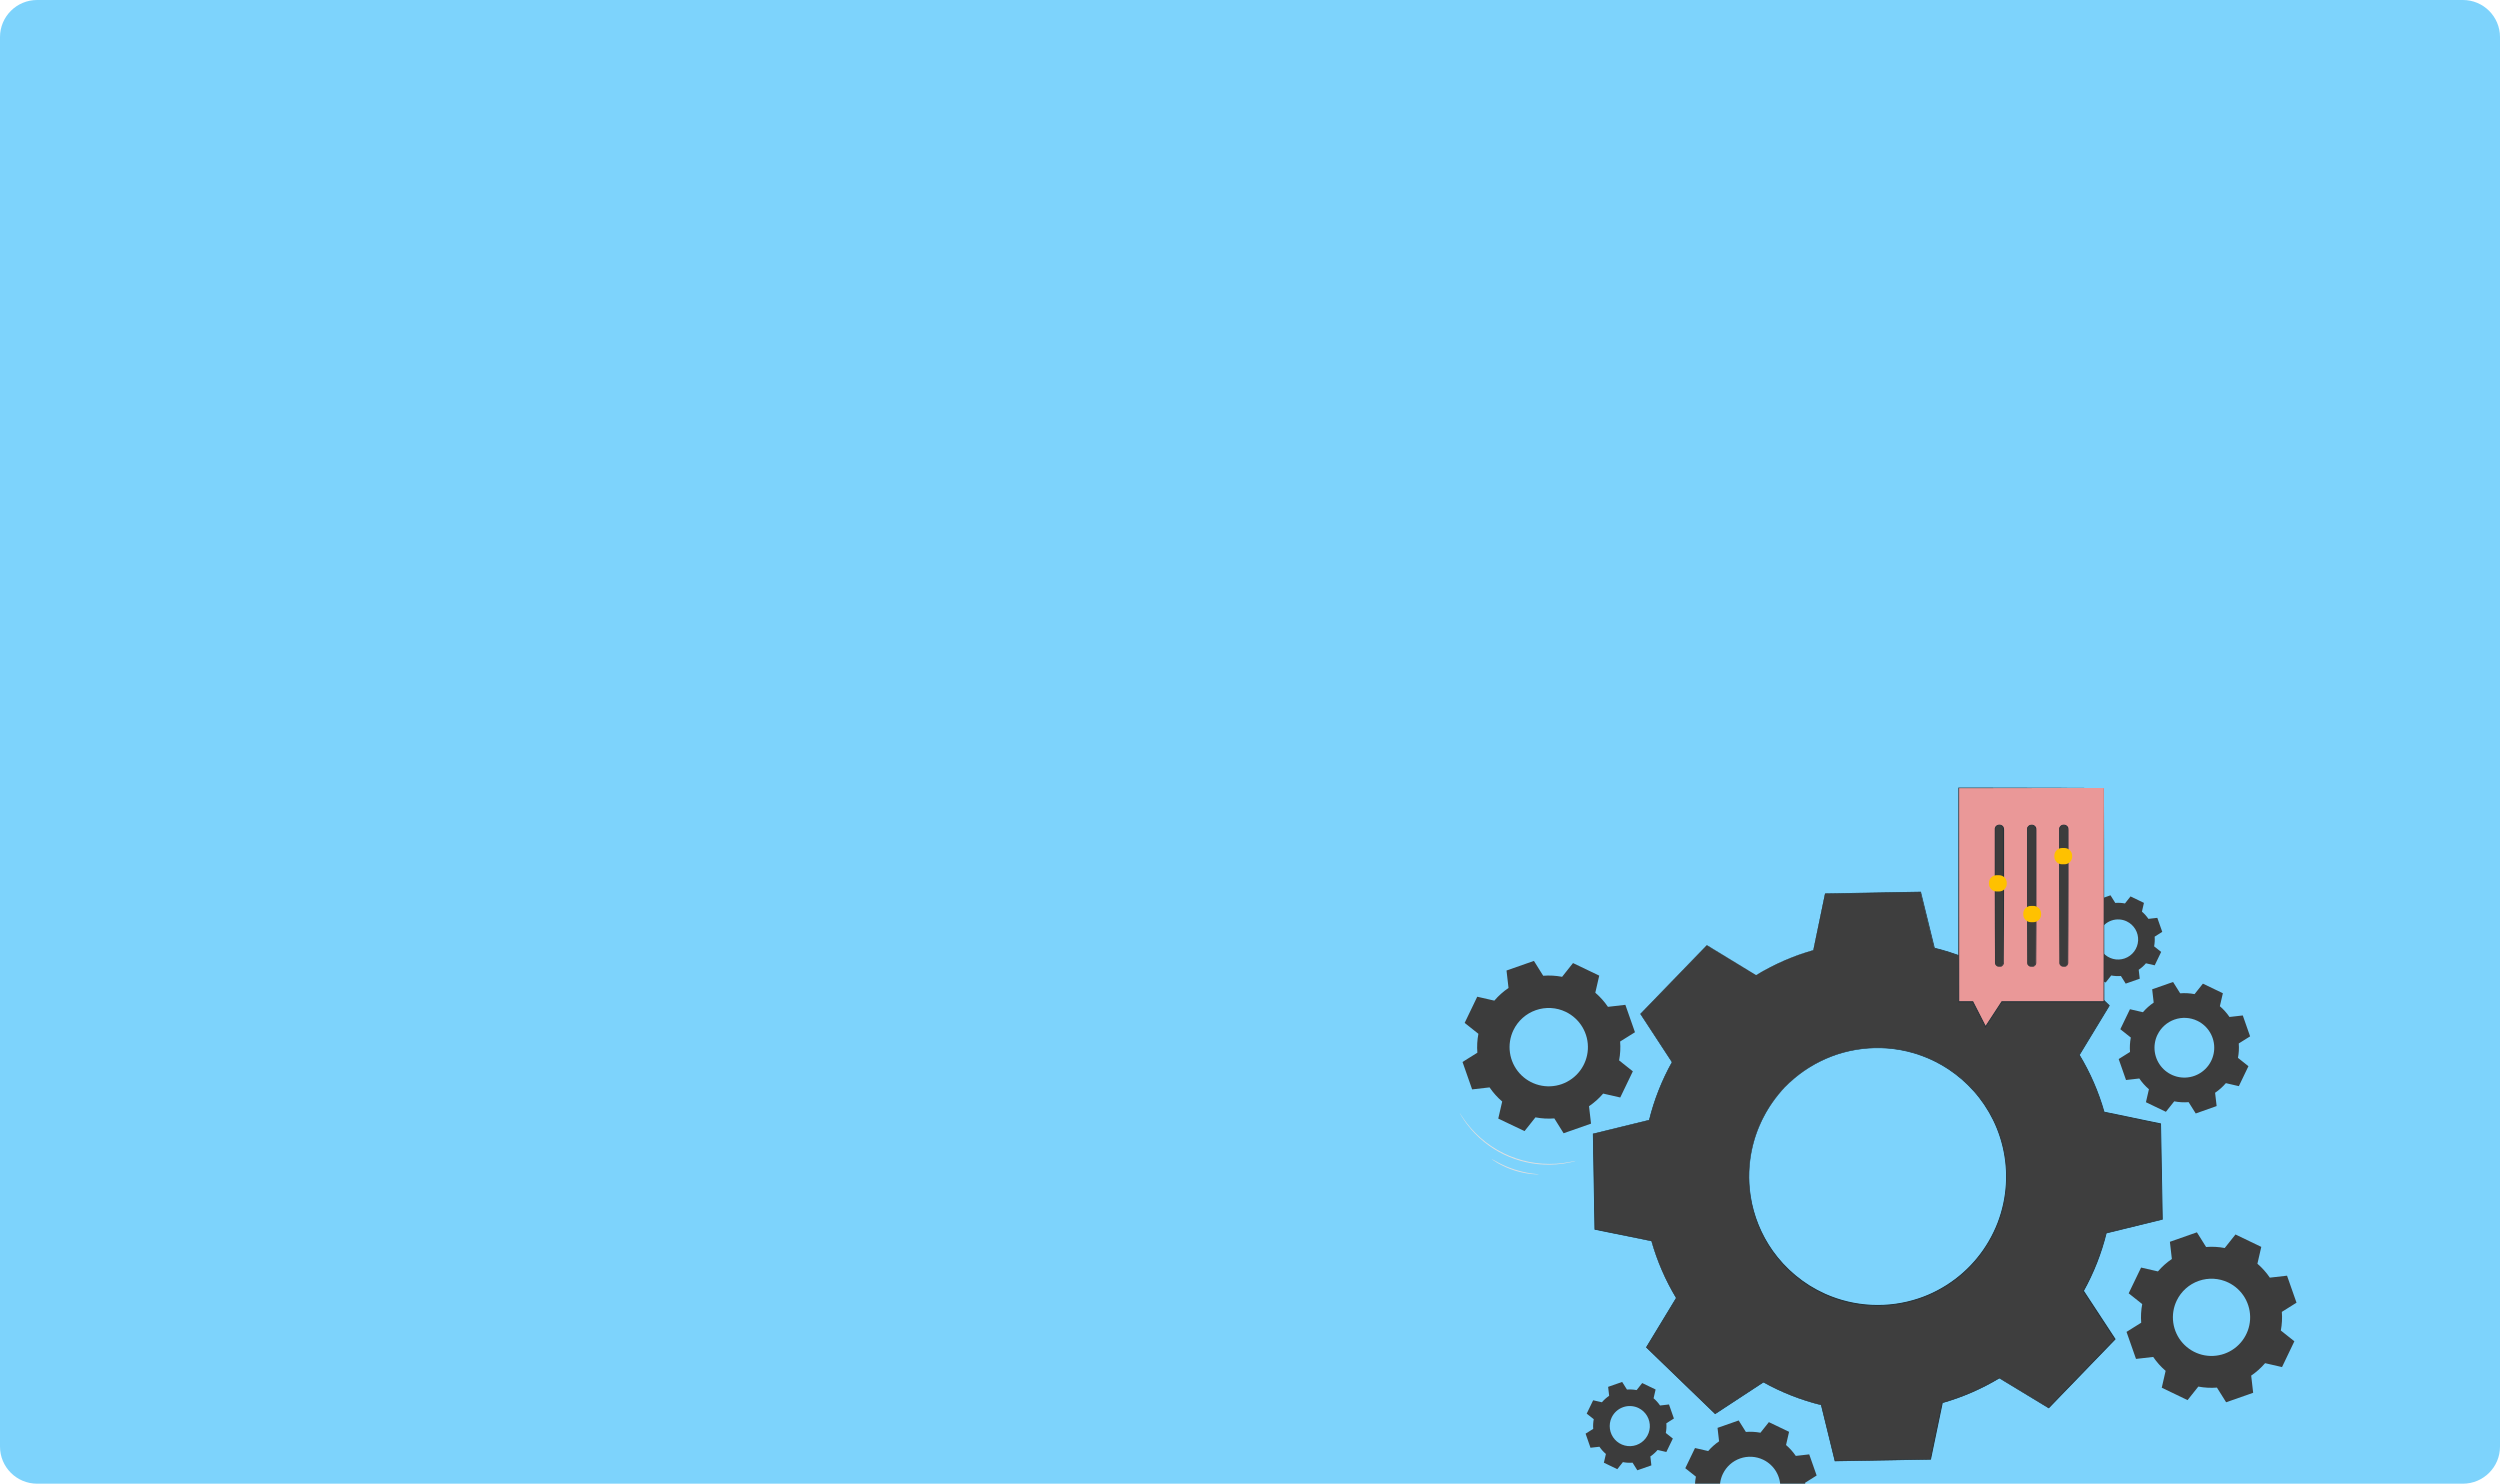 <svg width="337" height="200" viewBox="0 0 337 200" fill="none" xmlns="http://www.w3.org/2000/svg">
<g clip-path="url(#clip0_1372_131750)">
<path d="M332 0H5C2.239 0 0 2.239 0 5V195C0 197.761 2.239 200 5 200H332C334.761 200 337 197.761 337 195V5C337 2.239 334.761 0 332 0Z" fill="#7DD3FC"/>
<path d="M201.443 134.878C201.999 134.229 202.64 133.658 203.348 133.178L203.078 130.826L206.773 129.531L208.023 131.531C208.875 131.465 209.733 131.513 210.573 131.674L212.042 129.821L215.577 131.514L215.047 133.818C215.697 134.374 216.269 135.014 216.75 135.721L219.099 135.451L220.394 139.146L218.394 140.396C218.461 141.247 218.414 142.104 218.254 142.943L220.107 144.415L218.409 147.942L216.105 147.415C215.549 148.065 214.908 148.637 214.2 149.115L214.47 151.467L210.775 152.762L209.525 150.762C208.673 150.828 207.817 150.78 206.978 150.62L205.508 152.472L201.966 150.787L202.496 148.482C201.846 147.927 201.273 147.287 200.793 146.58L198.443 146.85L197.148 143.155L199.148 141.905C199.08 141.054 199.127 140.197 199.288 139.358L197.436 137.886L199.133 134.358L201.438 134.886L201.443 134.878ZM204.01 138.866C203.557 139.807 203.394 140.862 203.54 141.896C203.687 142.93 204.137 143.898 204.833 144.677C205.529 145.456 206.441 146.01 207.453 146.271C208.465 146.532 209.531 146.486 210.517 146.141C211.503 145.795 212.364 145.165 212.992 144.33C213.62 143.495 213.986 142.493 214.044 141.45C214.102 140.407 213.85 139.37 213.319 138.47C212.787 137.571 212.001 136.849 211.06 136.396C209.798 135.789 208.346 135.709 207.024 136.172C205.702 136.635 204.618 137.604 204.01 138.866Z" fill="#3C3C3C"/>
<path d="M290.891 171.387C291.439 170.748 292.069 170.185 292.766 169.712L292.501 167.395L296.143 166.117L297.381 168.095C298.22 168.028 299.065 168.074 299.893 168.232L301.343 166.407L304.82 168.08L304.3 170.352C304.939 170.9 305.502 171.53 305.975 172.227L308.292 171.962L309.57 175.604L307.592 176.841C307.659 177.681 307.612 178.526 307.455 179.354L309.28 180.804L307.617 184.281L305.335 183.756C304.787 184.395 304.156 184.958 303.46 185.431L303.725 187.748L300.083 189.026L298.845 187.048C298.006 187.115 297.161 187.068 296.333 186.911L294.883 188.736L291.406 187.063L291.926 184.791C291.287 184.243 290.724 183.612 290.251 182.916L287.934 183.181L286.656 179.539L288.634 178.301C288.567 177.462 288.614 176.617 288.771 175.789L286.946 174.339L288.619 170.867L290.891 171.387ZM293.421 175.317C292.974 176.245 292.813 177.284 292.957 178.304C293.101 179.324 293.544 180.278 294.231 181.046C294.918 181.814 295.817 182.361 296.814 182.618C297.812 182.875 298.863 182.83 299.835 182.489C300.807 182.149 301.656 181.527 302.275 180.704C302.894 179.88 303.255 178.892 303.312 177.864C303.369 176.835 303.12 175.813 302.596 174.926C302.071 174.039 301.296 173.328 300.368 172.882C299.124 172.285 297.693 172.206 296.391 172.662C295.088 173.119 294.02 174.073 293.421 175.317Z" fill="#3C3C3C"/>
<path d="M288.867 136.446C289.29 135.951 289.778 135.515 290.317 135.151L290.112 133.359L292.93 132.371L293.887 133.898C294.536 133.848 295.19 133.884 295.829 134.006L296.952 132.594L299.642 133.888L299.237 135.638C299.732 136.061 300.169 136.549 300.534 137.088L302.327 136.883L303.314 139.701L301.784 140.658C301.835 141.307 301.799 141.961 301.677 142.6L303.089 143.723L301.797 146.413L300.047 146.008C299.623 146.503 299.134 146.94 298.594 147.305L298.802 149.097L295.984 150.097L295.027 148.57C294.378 148.621 293.724 148.584 293.085 148.46L291.962 149.872L289.272 148.58L289.675 146.83C289.181 146.406 288.745 145.919 288.38 145.38L286.588 145.585L285.598 142.76L287.125 141.803C287.075 141.154 287.111 140.5 287.233 139.861L285.82 138.738L287.118 136.043L288.867 136.446ZM290.825 139.486C290.479 140.203 290.354 141.008 290.465 141.796C290.577 142.585 290.92 143.323 291.451 143.917C291.982 144.511 292.677 144.934 293.448 145.133C294.22 145.332 295.033 145.297 295.785 145.034C296.537 144.771 297.193 144.29 297.672 143.653C298.151 143.016 298.43 142.252 298.474 141.456C298.518 140.661 298.325 139.87 297.92 139.184C297.515 138.498 296.915 137.948 296.197 137.603C295.235 137.143 294.13 137.082 293.124 137.435C292.118 137.788 291.293 138.525 290.83 139.486H290.825Z" fill="#3C3C3C"/>
<path d="M281.765 123.427C282.05 123.094 282.377 122.801 282.74 122.555L282.603 121.35L284.495 120.688L285.14 121.715C285.576 121.679 286.015 121.704 286.445 121.787L287.195 120.837L289.002 121.707L288.732 122.887C289.064 123.173 289.358 123.501 289.605 123.862L290.807 123.725L291.472 125.617L290.447 126.262C290.48 126.698 290.456 127.137 290.375 127.567L291.325 128.317L290.455 130.124L289.272 129.852C288.988 130.186 288.66 130.479 288.297 130.724L288.437 131.929L286.545 132.592L285.9 131.564C285.464 131.599 285.025 131.574 284.595 131.492L283.845 132.442L282.038 131.572L282.31 130.392C281.977 130.107 281.684 129.779 281.438 129.417L280.233 129.554L279.57 127.662L280.593 127.012C280.557 126.576 280.582 126.137 280.665 125.707L279.715 124.957L280.585 123.15L281.765 123.422V123.427ZM283.08 125.47C282.848 125.952 282.765 126.492 282.84 127.021C282.915 127.551 283.145 128.046 283.502 128.445C283.859 128.843 284.325 129.127 284.843 129.261C285.361 129.394 285.907 129.371 286.412 129.194C286.917 129.017 287.358 128.695 287.679 128.268C288.001 127.84 288.188 127.327 288.218 126.793C288.249 126.259 288.12 125.728 287.848 125.268C287.576 124.807 287.174 124.437 286.692 124.205C286.372 124.05 286.025 123.961 285.67 123.941C285.315 123.921 284.96 123.971 284.624 124.089C284.289 124.206 283.98 124.388 283.715 124.625C283.45 124.862 283.234 125.149 283.08 125.47Z" fill="#3C3C3C"/>
<path d="M215.938 189.025C216.224 188.693 216.551 188.4 216.913 188.153L216.776 186.948L218.668 186.285L219.313 187.313C219.749 187.28 220.188 187.304 220.618 187.385L221.368 186.435L223.175 187.305L222.903 188.488C223.236 188.771 223.53 189.099 223.775 189.462L224.98 189.322L225.642 191.215L224.623 191.86C224.658 192.296 224.634 192.735 224.55 193.165L225.5 193.915L224.623 195.727L223.443 195.455C223.158 195.787 222.83 196.081 222.468 196.327L222.605 197.532L220.713 198.194L220.068 197.167C219.632 197.203 219.193 197.178 218.763 197.094L218.013 198.044L216.203 197.174L216.476 195.994C216.142 195.71 215.849 195.382 215.603 195.02L214.398 195.157L213.738 193.257L214.766 192.612C214.731 192.176 214.756 191.737 214.838 191.307L213.888 190.557L214.758 188.757L215.938 189.027V189.025ZM217.256 191.067C217.024 191.549 216.941 192.089 217.017 192.618C217.092 193.147 217.322 193.642 217.679 194.041C218.035 194.439 218.502 194.723 219.019 194.856C219.537 194.99 220.083 194.967 220.587 194.79C221.092 194.614 221.533 194.292 221.854 193.865C222.176 193.438 222.364 192.925 222.395 192.392C222.425 191.858 222.297 191.327 222.026 190.866C221.755 190.406 221.354 190.035 220.873 189.802C220.552 189.647 220.204 189.557 219.849 189.537C219.494 189.516 219.138 189.566 218.802 189.684C218.465 189.801 218.156 189.984 217.891 190.221C217.625 190.459 217.409 190.746 217.256 191.067Z" fill="#3C3C3C"/>
<path d="M230.264 195.601C230.693 195.101 231.187 194.66 231.731 194.289L231.524 192.476L234.374 191.477L235.344 193.024C236 192.973 236.661 193.009 237.309 193.131L238.443 191.704L241.166 193.009L240.758 194.789C241.259 195.217 241.701 195.711 242.071 196.256L243.883 196.049L244.883 198.899L243.336 199.868C243.386 200.525 243.349 201.186 243.226 201.833L244.655 202.968L243.346 205.691L241.568 205.281C241.141 205.782 240.647 206.224 240.101 206.593L240.308 208.408L237.458 209.408L236.489 207.863C235.832 207.914 235.171 207.877 234.524 207.753L233.389 209.183L230.666 207.873L231.074 206.096C230.574 205.665 230.133 205.171 229.762 204.626L227.949 204.836L226.949 201.986L228.497 201.016C228.446 200.358 228.483 199.697 228.607 199.049L227.177 197.916L228.487 195.194L230.264 195.601ZM232.244 198.676C231.894 199.402 231.768 200.216 231.881 201.014C231.994 201.812 232.341 202.559 232.878 203.159C233.415 203.76 234.118 204.188 234.899 204.389C235.679 204.59 236.502 204.556 237.263 204.289C238.023 204.023 238.688 203.536 239.172 202.892C239.657 202.248 239.939 201.475 239.984 200.67C240.029 199.865 239.834 199.065 239.424 198.371C239.014 197.677 238.407 197.12 237.681 196.771C236.707 196.303 235.588 196.241 234.568 196.598C233.548 196.955 232.712 197.703 232.244 198.676Z" fill="#3C3C3C"/>
<path d="M212.385 156.494C212.329 156.521 212.27 156.54 212.21 156.552C212.092 156.582 211.922 156.634 211.695 156.682C211.06 156.824 210.416 156.917 209.767 156.962C207.615 157.123 205.455 156.778 203.46 155.953C201.466 155.128 199.692 153.847 198.283 152.212C197.858 151.72 197.47 151.197 197.123 150.647C196.996 150.455 196.913 150.295 196.851 150.192C196.817 150.14 196.789 150.085 196.766 150.027C196.807 150.073 196.843 150.123 196.873 150.177C196.943 150.277 197.033 150.427 197.166 150.62C198.535 152.674 200.419 154.332 202.631 155.429C204.843 156.526 207.303 157.022 209.767 156.869C210.413 156.828 211.055 156.745 211.69 156.619C211.917 156.582 212.09 156.534 212.207 156.512C212.266 156.501 212.325 156.496 212.385 156.494Z" fill="#E0E0E0"/>
<path d="M207.452 158.315C207.362 158.325 207.272 158.325 207.182 158.315C207.009 158.315 206.759 158.298 206.452 158.263C205.65 158.178 204.859 158.01 204.092 157.763C203.326 157.511 202.587 157.183 201.887 156.783C201.62 156.628 201.407 156.493 201.267 156.393C201.19 156.346 201.119 156.291 201.055 156.228C201.067 156.208 201.39 156.413 201.932 156.7C202.635 157.075 203.368 157.387 204.124 157.635C204.884 157.882 205.664 158.065 206.454 158.18C207.072 158.263 207.452 158.293 207.452 158.315Z" fill="#E0E0E0"/>
<path d="M236.729 131.442C239.135 129.989 241.723 128.864 244.426 128.097L246.011 120.477L258.885 120.25L260.737 127.809C263.467 128.481 266.094 129.514 268.549 130.882L275.049 126.617L284.313 135.561L280.281 142.211C281.733 144.618 282.858 147.207 283.626 149.91L291.243 151.498L291.47 164.369L283.911 166.224C283.239 168.953 282.206 171.579 280.839 174.034L285.103 180.533L276.161 189.795L269.514 185.763C267.108 187.215 264.519 188.34 261.815 189.108L260.23 196.727L247.356 196.952L245.504 189.393C242.774 188.722 240.147 187.689 237.692 186.32L231.192 190.585L221.923 181.651L225.957 174.999C224.507 172.592 223.386 170.003 222.623 167.299L214.991 165.714L214.766 152.84L222.325 150.988C222.997 148.259 224.03 145.633 225.397 143.178L221.133 136.679L230.075 127.417L236.729 131.449V131.442ZM240.621 146.543C238.236 149.014 236.637 152.137 236.027 155.517C235.416 158.897 235.822 162.382 237.192 165.532C238.562 168.681 240.836 171.354 243.725 173.211C246.614 175.069 249.988 176.028 253.422 175.967C256.857 175.907 260.196 174.829 263.017 172.871C265.839 170.913 268.017 168.162 269.275 164.967C270.534 161.771 270.816 158.274 270.087 154.918C269.358 151.561 267.65 148.496 265.18 146.111C263.539 144.526 261.602 143.281 259.48 142.445C257.358 141.609 255.091 141.2 252.811 141.24C250.53 141.28 248.28 141.769 246.189 142.679C244.097 143.589 242.205 144.902 240.621 146.543Z" fill="#3E3E3E"/>
<path d="M240.619 146.542C240.619 146.542 240.869 146.259 241.406 145.762C242.751 144.516 244.288 143.497 245.959 142.745C246.789 142.365 247.65 142.054 248.531 141.815C250.686 141.229 252.932 141.059 255.15 141.315C257.845 141.629 260.428 142.571 262.692 144.064C264.608 145.333 266.26 146.961 267.555 148.859C268.007 149.53 268.413 150.231 268.772 150.956C270.287 154.057 270.849 157.536 270.387 160.956C270.268 161.848 270.078 162.729 269.819 163.591C269.565 164.468 269.236 165.323 268.837 166.145C267.21 169.541 264.529 172.319 261.193 174.065C260.384 174.492 259.541 174.851 258.673 175.137C257.82 175.425 256.947 175.646 256.06 175.797C252.659 176.383 249.16 175.948 246.006 174.547C245.27 174.213 244.556 173.831 243.869 173.405C241.927 172.177 240.241 170.583 238.907 168.713C237.338 166.501 236.311 163.952 235.907 161.271C235.574 159.063 235.666 156.812 236.177 154.639C236.385 153.742 236.665 152.864 237.017 152.014C237.304 151.304 237.638 150.614 238.017 149.949C238.552 149.029 239.172 148.161 239.869 147.357C240.349 146.809 240.619 146.542 240.619 146.542L240.431 146.752C240.311 146.894 240.114 147.089 239.886 147.372C239.205 148.183 238.596 149.053 238.069 149.972C237.69 150.636 237.356 151.325 237.069 152.034C236.725 152.876 236.449 153.745 236.244 154.631C235.742 156.795 235.657 159.035 235.994 161.231C236.404 163.896 237.431 166.428 238.994 168.625C239.863 169.844 240.885 170.946 242.036 171.903C242.637 172.403 243.27 172.863 243.931 173.28C244.614 173.703 245.324 174.081 246.056 174.412C250.028 176.177 254.516 176.391 258.638 175.012C259.499 174.727 260.335 174.37 261.138 173.945C264.448 172.211 267.11 169.453 268.724 166.083C269.121 165.267 269.448 164.419 269.702 163.548C269.958 162.693 270.146 161.818 270.264 160.933C270.724 157.539 270.169 154.084 268.669 151.004C268.313 150.284 267.91 149.588 267.462 148.922C267.024 148.273 266.542 147.656 266.02 147.074C265.023 145.957 263.886 144.974 262.637 144.149C260.386 142.661 257.818 141.719 255.138 141.4C252.932 141.142 250.696 141.306 248.551 141.882C247.671 142.116 246.812 142.423 245.984 142.8C244.315 143.544 242.776 144.549 241.424 145.777C241.149 146.014 240.961 146.219 240.824 146.344L240.619 146.542Z" fill="#263238"/>
<path d="M236.727 131.44L230.063 127.425H230.088C227.815 129.787 224.803 132.912 221.156 136.697V136.657L225.426 143.157L225.438 143.177L225.426 143.197C224.067 145.65 223.04 148.273 222.371 150.996V151.021H222.346L214.789 152.876L214.824 152.831C214.896 156.883 214.974 161.185 215.054 165.705L215.014 165.655L222.621 167.245H222.651V167.275C223.419 169.973 224.543 172.558 225.993 174.959L226.01 174.989L225.993 175.019L221.971 181.679V181.606L231.235 190.548H231.16L237.66 186.284L237.69 186.261L237.722 186.281C240.174 187.643 242.796 188.673 245.519 189.346H245.557V189.381C246.139 191.751 246.772 194.333 247.412 196.94L247.349 196.893L260.221 196.665L260.158 196.718C260.658 194.311 261.201 191.718 261.746 189.098V189.058H261.783C264.478 188.292 267.06 187.17 269.46 185.724L269.495 185.701L269.527 185.724L276.18 189.756H276.1L285.041 180.494V180.574L280.779 174.074L280.757 174.042L280.777 174.007C282.149 171.556 283.189 168.933 283.866 166.207V166.17H283.904L291.463 164.318L291.416 164.38C291.339 159.985 291.264 155.694 291.191 151.506L291.238 151.563L283.617 149.966H283.582V149.934C282.817 147.234 281.695 144.648 280.244 142.247L280.227 142.217L280.244 142.189L284.279 135.54V135.605L275.03 126.66H275.09L268.59 130.922L268.568 130.937L268.543 130.925C266.091 129.558 263.468 128.525 260.743 127.853H260.718V127.828C260.048 125.078 259.443 122.605 258.871 120.268L258.908 120.298L246.034 120.513L246.064 120.491C245.424 123.543 244.902 126.04 244.469 128.108C242.436 128.682 240.465 129.458 238.587 130.425C237.967 130.742 237.515 131.002 237.215 131.175C236.915 131.347 236.767 131.425 236.767 131.425L237.21 131.157C237.507 130.982 237.96 130.72 238.577 130.407C240.453 129.43 242.424 128.646 244.459 128.068L244.444 128.083C244.872 126.013 245.389 123.515 246.022 120.461V120.438H246.044L258.918 120.203H258.948V120.233C259.521 122.568 260.131 125.043 260.806 127.79L260.773 127.758C263.506 128.431 266.137 129.465 268.598 130.832H268.55C270.617 129.472 272.765 128.065 275.05 126.565L275.085 126.543L275.112 126.57L284.366 135.515L284.396 135.545L284.374 135.582L280.332 142.239V142.182C281.788 144.591 282.915 147.185 283.684 149.894L283.639 149.854L291.258 151.436H291.306V151.483C291.381 155.668 291.458 159.96 291.536 164.358V164.408H291.488L283.929 166.262L283.976 166.217C283.303 168.951 282.267 171.583 280.897 174.042V173.977C282.303 176.123 283.725 178.29 285.161 180.476L285.191 180.519L285.154 180.556L276.212 189.806L276.177 189.843L276.132 189.816L269.48 185.784H269.547C267.138 187.236 264.547 188.362 261.841 189.131L261.888 189.081C261.343 191.698 260.801 194.296 260.301 196.7V196.75H260.248L247.377 196.975H247.324L247.312 196.925C246.674 194.318 246.039 191.736 245.459 189.366L245.507 189.413C242.773 188.738 240.141 187.702 237.68 186.334H237.745L231.245 190.598L231.205 190.623L231.17 190.591L221.921 181.644L221.888 181.614L221.913 181.574L225.945 174.922V174.982C224.492 172.571 223.366 169.976 222.598 167.267L222.638 167.305L214.979 165.762H214.939V165.72C214.861 161.203 214.786 156.901 214.719 152.848V152.811H214.756L222.316 150.961L222.283 150.994C222.96 148.256 223.998 145.62 225.371 143.157V143.197L221.121 136.697L221.106 136.674L221.126 136.657L230.075 127.408H230.088H230.103L236.727 131.44Z" fill="#263238"/>
<path d="M283.62 106.219H264.039V135.049H265.931L267.654 138.422L269.854 135.049H283.62V106.219Z" fill="#EA9898"/>
<path d="M283.619 106.222C283.619 106.222 283.619 106.264 283.619 106.354C283.619 106.444 283.619 106.579 283.619 106.752C283.619 107.106 283.619 107.629 283.619 108.306C283.619 109.674 283.619 111.669 283.634 114.199C283.634 119.276 283.651 126.488 283.664 135.052V135.11H283.619H269.852L269.907 135.082L267.705 138.454L267.645 138.549L267.592 138.449C267.055 137.392 266.477 136.264 265.898 135.127L265.87 135.075L265.93 135.112H263.973V135.047C263.973 124.14 263.973 114.141 263.988 106.217V106.164H264.038L278.334 106.192L282.254 106.204H283.274C283.504 106.204 283.619 106.204 283.619 106.204H283.264H282.231L278.302 106.219L264.038 106.244L264.09 106.194C264.09 114.119 264.09 124.118 264.103 135.025L264.038 134.96H265.97L265.988 134.995L266.013 135.045L267.71 138.367H267.597C268.347 137.207 269.097 136.062 269.8 134.995L269.817 134.965H269.852H283.619L283.559 135.025C283.571 126.475 283.581 119.276 283.589 114.211C283.589 111.674 283.601 109.674 283.604 108.304C283.604 107.621 283.604 107.094 283.604 106.737C283.604 106.562 283.604 106.427 283.604 106.332C283.604 106.237 283.619 106.222 283.619 106.222Z" fill="#263238"/>
<path d="M269.519 111.227H269.454C269.16 111.227 268.922 111.465 268.922 111.759V129.785C268.922 130.079 269.16 130.318 269.454 130.318H269.519C269.813 130.318 270.052 130.079 270.052 129.785V111.759C270.052 111.465 269.813 111.227 269.519 111.227Z" fill="#3C3C3C"/>
<path d="M269.522 130.314C269.654 130.306 269.78 130.252 269.877 130.161C270.109 129.984 270.014 129.556 270.029 129.067C270.029 128.067 270.017 126.614 270.009 124.817C270.002 123.019 270.009 120.9 269.994 118.537C269.994 117.355 269.994 116.115 269.994 114.827V111.875C270 111.797 269.995 111.718 269.979 111.64C269.96 111.568 269.924 111.501 269.874 111.445C269.823 111.389 269.759 111.345 269.688 111.317C269.617 111.29 269.54 111.28 269.464 111.288C269.389 111.288 269.315 111.306 269.248 111.341C269.182 111.376 269.125 111.426 269.082 111.488C269.038 111.548 269.01 111.619 268.999 111.693C268.999 111.76 268.999 111.853 268.999 111.943V114.902C268.999 116.187 268.999 117.43 268.999 118.612C268.999 120.975 268.999 123.112 268.987 124.892C268.974 126.672 268.972 128.122 268.967 129.127C268.967 129.376 268.967 129.599 268.967 129.791C268.968 129.87 268.987 129.948 269.023 130.019C269.058 130.089 269.109 130.151 269.172 130.199C269.25 130.258 269.344 130.296 269.442 130.306H269.544C269.51 130.31 269.476 130.31 269.442 130.306C269.339 130.302 269.239 130.268 269.157 130.206C269.088 130.158 269.032 130.094 268.993 130.019C268.953 129.945 268.931 129.863 268.929 129.779C268.929 129.586 268.929 129.364 268.929 129.114C268.929 128.114 268.917 126.664 268.909 124.879C268.902 123.094 268.909 120.962 268.894 118.6C268.894 117.417 268.894 116.175 268.894 114.89C268.894 114.245 268.894 113.591 268.894 112.928V111.928C268.889 111.84 268.889 111.753 268.894 111.665C268.909 111.575 268.945 111.489 268.999 111.415C269.056 111.336 269.132 111.273 269.219 111.229C269.306 111.186 269.402 111.164 269.499 111.165C269.592 111.16 269.685 111.175 269.772 111.209C269.858 111.244 269.936 111.297 269.999 111.365C270.063 111.436 270.109 111.522 270.132 111.615C270.15 111.703 270.157 111.793 270.152 111.883V112.883C270.152 113.549 270.152 114.203 270.152 114.845C270.152 116.132 270.152 117.372 270.152 118.555C270.152 120.917 270.152 123.054 270.137 124.834C270.122 126.614 270.122 128.064 270.117 129.084V129.746C270.122 129.83 270.108 129.914 270.077 129.992C270.046 130.069 269.998 130.139 269.937 130.196C269.882 130.247 269.815 130.284 269.743 130.305C269.671 130.325 269.595 130.328 269.522 130.314Z" fill="#263238"/>
<path d="M273.863 111.227H273.798C273.504 111.227 273.266 111.465 273.266 111.759V129.785C273.266 130.079 273.504 130.318 273.798 130.318H273.863C274.157 130.318 274.396 130.079 274.396 129.785V111.759C274.396 111.465 274.157 111.227 273.863 111.227Z" fill="#3C3C3C"/>
<path d="M273.868 130.315C274 130.307 274.126 130.253 274.223 130.162C274.455 129.985 274.363 129.557 274.375 129.067C274.375 128.067 274.375 126.615 274.355 124.817C274.335 123.02 274.355 120.9 274.34 118.538C274.34 117.355 274.34 116.115 274.34 114.828V112.878C274.34 112.548 274.34 112.213 274.34 111.878C274.346 111.8 274.341 111.721 274.325 111.643C274.308 111.571 274.273 111.504 274.223 111.448C274.171 111.393 274.107 111.349 274.036 111.322C273.965 111.295 273.889 111.284 273.813 111.291C273.738 111.291 273.663 111.309 273.596 111.344C273.529 111.379 273.472 111.429 273.428 111.491C273.385 111.552 273.358 111.622 273.348 111.696C273.348 111.763 273.348 111.856 273.348 111.946V112.946C273.348 113.612 273.348 114.266 273.348 114.908C273.348 116.193 273.348 117.435 273.348 118.618C273.348 120.98 273.348 123.118 273.333 124.897C273.318 126.677 273.318 128.127 273.313 129.132V129.797C273.314 129.876 273.333 129.954 273.368 130.025C273.404 130.095 273.455 130.157 273.518 130.205C273.596 130.264 273.688 130.301 273.786 130.312H273.888C273.854 130.316 273.82 130.316 273.786 130.312C273.683 130.308 273.584 130.273 273.501 130.212C273.432 130.163 273.377 130.099 273.337 130.025C273.298 129.951 273.276 129.868 273.273 129.785C273.273 129.592 273.273 129.37 273.273 129.12C273.273 128.12 273.261 126.67 273.251 124.885C273.241 123.1 273.251 120.968 273.251 118.605C273.251 117.423 273.251 116.18 273.251 114.896V111.936C273.251 111.851 273.251 111.773 273.251 111.673C273.267 111.583 273.303 111.498 273.356 111.423C273.413 111.345 273.488 111.281 273.575 111.238C273.662 111.194 273.758 111.172 273.855 111.173C273.949 111.167 274.042 111.182 274.128 111.216C274.215 111.251 274.293 111.305 274.355 111.373C274.42 111.445 274.466 111.531 274.49 111.623C274.508 111.711 274.514 111.801 274.508 111.891V114.841C274.508 116.128 274.508 117.368 274.508 118.55C274.508 120.913 274.508 123.05 274.508 124.83C274.508 126.61 274.493 128.06 274.488 129.08C274.488 129.33 274.488 129.55 274.488 129.742C274.494 129.826 274.481 129.91 274.45 129.988C274.419 130.066 274.37 130.136 274.308 130.192C274.251 130.248 274.181 130.288 274.104 130.31C274.027 130.331 273.946 130.333 273.868 130.315Z" fill="#263238"/>
<path d="M278.207 111.227H278.142C277.848 111.227 277.609 111.465 277.609 111.759V129.785C277.609 130.079 277.848 130.318 278.142 130.318H278.207C278.501 130.318 278.739 130.079 278.739 129.785V111.759C278.739 111.465 278.501 111.227 278.207 111.227Z" fill="#3C3C3C"/>
<path d="M278.205 130.314C278.338 130.306 278.463 130.252 278.56 130.161C278.793 129.984 278.698 129.556 278.713 129.067C278.713 128.067 278.7 126.614 278.693 124.817C278.685 123.019 278.693 120.9 278.678 118.537C278.678 117.355 278.678 116.115 278.678 114.827V111.875C278.683 111.797 278.678 111.718 278.663 111.64C278.644 111.568 278.608 111.501 278.558 111.445C278.507 111.389 278.443 111.345 278.372 111.317C278.3 111.29 278.224 111.28 278.148 111.288C278.073 111.288 277.999 111.306 277.932 111.341C277.865 111.376 277.808 111.426 277.765 111.488C277.722 111.548 277.693 111.619 277.683 111.693C277.683 111.76 277.683 111.853 277.683 111.943V114.902C277.683 116.187 277.683 117.43 277.683 118.612C277.683 120.975 277.683 123.112 277.67 124.892C277.658 126.672 277.653 128.122 277.65 129.127C277.65 129.376 277.65 129.599 277.65 129.791C277.652 129.87 277.671 129.948 277.706 130.019C277.742 130.089 277.793 130.151 277.855 130.199C277.934 130.258 278.027 130.296 278.125 130.306H278.228C278.194 130.31 278.159 130.31 278.125 130.306C278.022 130.302 277.923 130.268 277.84 130.206C277.772 130.158 277.716 130.094 277.676 130.019C277.637 129.945 277.615 129.863 277.613 129.779C277.613 129.586 277.613 129.364 277.613 129.114C277.613 128.114 277.6 126.664 277.593 124.879C277.585 123.094 277.593 120.962 277.578 118.6C277.578 117.417 277.578 116.175 277.578 114.89C277.578 114.245 277.578 113.591 277.578 112.928V111.928C277.573 111.84 277.573 111.753 277.578 111.665C277.592 111.575 277.628 111.489 277.683 111.415C277.74 111.336 277.815 111.273 277.902 111.229C277.989 111.186 278.085 111.164 278.183 111.165C278.276 111.16 278.369 111.175 278.455 111.209C278.542 111.244 278.619 111.297 278.683 111.365C278.747 111.436 278.792 111.522 278.815 111.615C278.833 111.703 278.839 111.793 278.835 111.883V112.883C278.835 113.549 278.835 114.203 278.835 114.845C278.835 116.132 278.835 117.372 278.835 118.555C278.835 120.917 278.835 123.054 278.82 124.834C278.805 126.614 278.805 128.064 278.8 129.084C278.8 129.334 278.8 129.554 278.8 129.746C278.805 129.83 278.792 129.914 278.761 129.992C278.73 130.069 278.682 130.139 278.62 130.196C278.565 130.247 278.499 130.284 278.427 130.305C278.355 130.325 278.279 130.328 278.205 130.314Z" fill="#263238"/>
<path d="M269.474 117.977H269.147C268.574 117.977 268.109 118.441 268.109 119.014V119.134C268.109 119.707 268.574 120.171 269.147 120.171H269.474C270.047 120.171 270.512 119.707 270.512 119.134V119.014C270.512 118.441 270.047 117.977 269.474 117.977Z" fill="#FFC100"/>
<path d="M274.103 122.117H273.776C273.203 122.117 272.738 122.582 272.738 123.155V123.275C272.738 123.848 273.203 124.312 273.776 124.312H274.103C274.676 124.312 275.141 123.848 275.141 123.275V123.155C275.141 122.582 274.676 122.117 274.103 122.117Z" fill="#FFC100"/>
<path d="M278.291 114.312H277.963C277.39 114.312 276.926 114.777 276.926 115.35V115.47C276.926 116.043 277.39 116.507 277.963 116.507H278.291C278.864 116.507 279.328 116.043 279.328 115.47V115.35C279.328 114.777 278.864 114.312 278.291 114.312Z" fill="#FFC100"/>
</g>
<defs>
<clipPath id="clip0_1372_131750">
<rect width="337" height="200" fill="white"/>
</clipPath>
</defs>
</svg>
